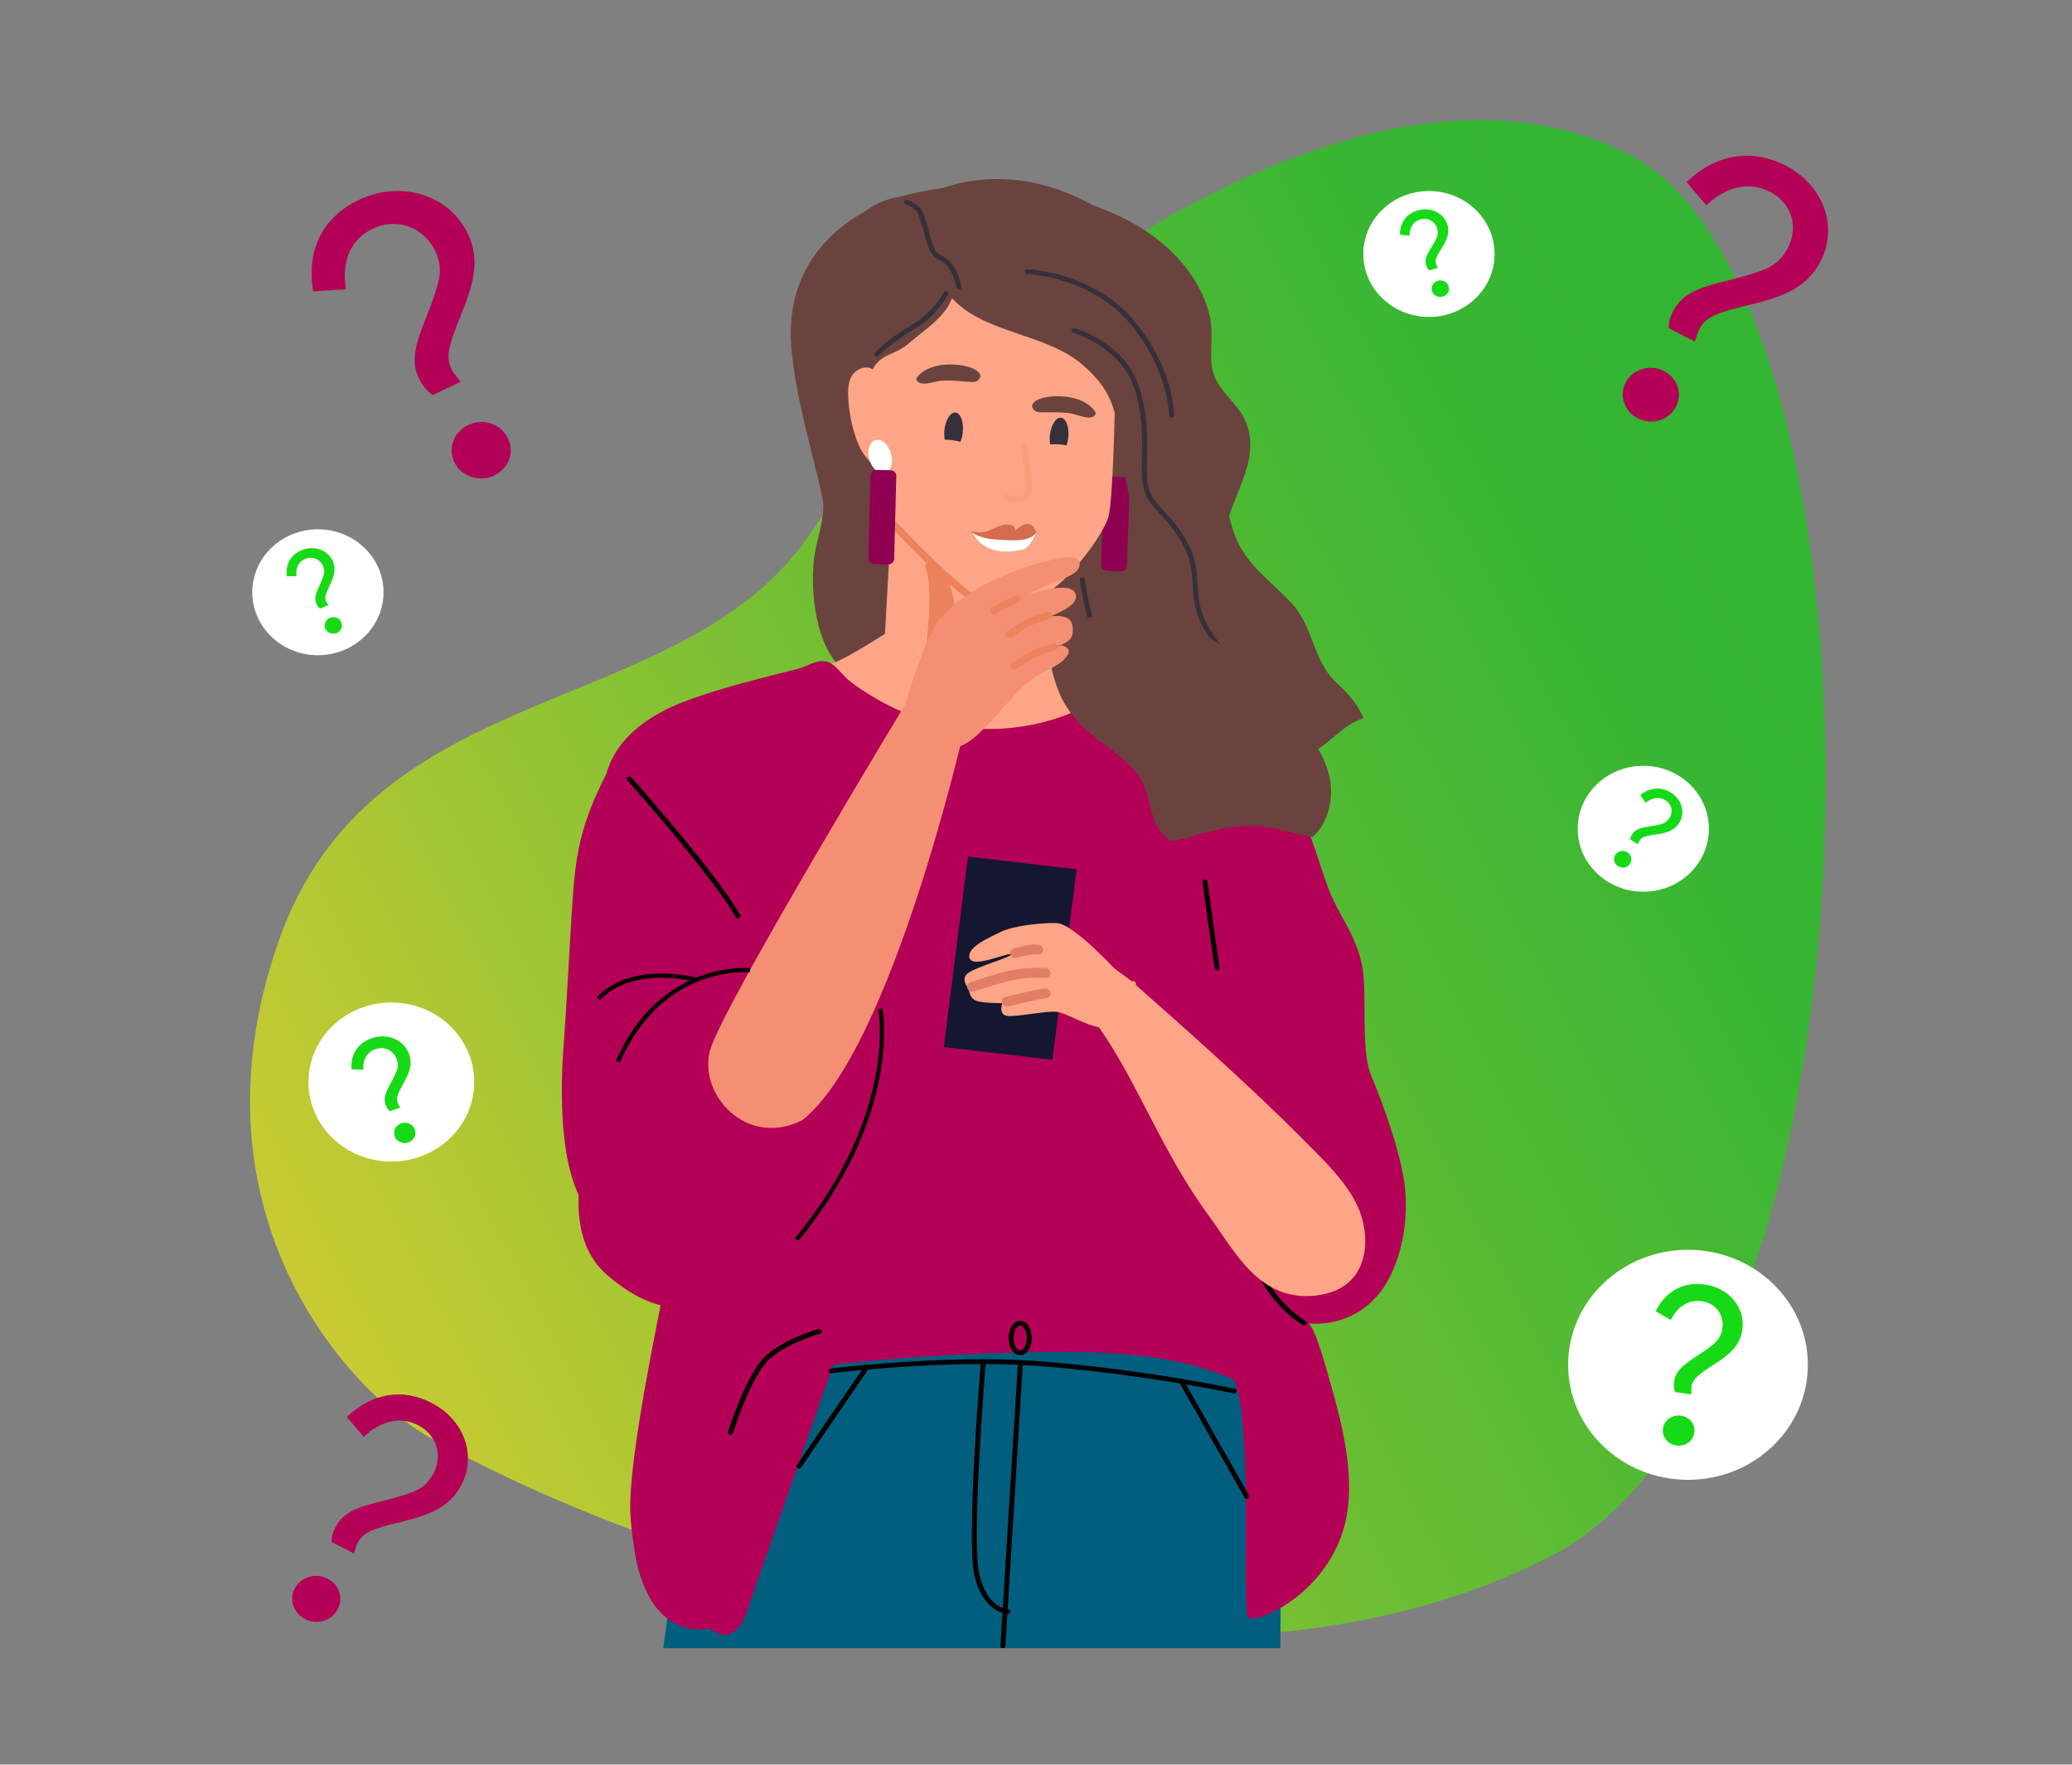 <svg width="498" height="424" viewBox="0 0 498 424" fill="none" xmlns="http://www.w3.org/2000/svg">
<rect x="0" y="0" width="498" height="424" fill="#808080" stroke="none"/>
<path opacity="0.6" d="M103.823 345.727C83.538 334.456 44.322 291.313 66.891 226.362C89.461 161.411 164.277 173.802 195.09 127.75C225.904 81.698 326.441 2.703 392.097 37.441C457.754 72.18 456.728 330.677 372.605 373.978C288.483 417.279 164.362 379.364 103.823 345.727Z" fill="url(#paint0_linear)"/>
<path d="M307.732 396.041C307.754 392.567 307.788 389.093 307.791 385.619C307.807 368.041 296.401 324.984 296.401 324.984C257.089 312.579 212.967 316.22 172.923 323.808C172.923 323.808 164.764 355.532 159.41 396.041H307.732Z" fill="#015E7E"/>
<path d="M195.467 136.405C195.501 135.86 195.542 135.315 195.59 134.772C195.989 130.258 198.659 123.947 197.66 119.522C197.608 119.296 197.557 119.069 197.506 118.843C194.907 107.357 191.33 95.663 190.231 83.92C189.321 74.072 191.857 64.776 199.024 57.478C201.382 55.069 204.022 53.064 206.872 51.408C209.795 49.697 212.933 48.372 216.207 47.365C219.454 46.352 222.85 45.666 226.273 45.267C238.877 40.96 251.735 43.161 262.586 49.287C271.826 52.585 280.228 57.46 285.999 65.627C288.222 68.772 289.921 72.293 290.769 76.013C291.726 80.203 290.646 84.384 291.356 88.534C292.117 92.984 296.087 95.772 298.426 99.442C300.5 102.697 300.847 106.459 300.201 110.166C299.492 114.251 297.026 119.123 295.419 123.958C295.814 125.698 296.319 127.413 296.988 129.086C299.775 136.047 305.75 139.779 310.641 145.184C315.823 150.929 315.578 159.045 321.442 164.259C321.611 164.412 321.791 164.574 321.961 164.739C324.285 166.912 326.593 169.745 327.673 172.526C326.361 173.016 325.123 173.636 323.965 174.416C320 177.109 318.017 180.07 313.142 181.712C309.172 183.046 305.041 184.021 301.003 185.154C292.499 187.513 285.985 191.183 278.299 195.234C277.431 193.868 276.636 192.45 275.911 191.013C275.676 190.561 275.457 190.118 275.235 189.661C274.27 187.69 273.382 185.687 272.487 183.698C269.945 178.083 267.39 172.472 264.859 166.855C264.589 166.265 264.332 165.685 264.063 165.096C263.449 163.742 262.822 162.378 262.204 161.014C261.589 159.648 260.961 158.285 260.325 156.937C256.571 158.377 252.61 159.32 248.849 159.828C244.026 160.476 238.081 161.189 233.228 159.732C233.219 159.745 233.222 159.757 233.225 159.768C233.157 159.989 232.948 160.199 232.708 160.245C226.77 161.26 220.101 162.017 214.616 160.081C211.872 162.954 207.75 164.341 203.807 161.76C196.471 156.952 194.998 144.176 195.467 136.405Z" fill="#6A433E"/>
<path d="M248.57 140.638L249.237 172.326L230.239 179.98L211.615 172.086L214.739 115.367L244.108 129.913L248.57 140.638Z" fill="#FFA587"/>
<path d="M265.993 137.151L269.358 137.268C270.14 137.296 270.796 136.709 270.825 135.96L271.577 116.059C271.605 115.309 270.993 114.679 270.213 114.653L266.848 114.535C266.066 114.508 265.41 115.094 265.381 115.843L264.629 135.745C264.601 136.494 265.211 137.125 265.993 137.151Z" fill="#8F0051"/>
<path d="M268.103 89.321C268.103 89.321 267.759 119.587 266.372 124.324C264.985 129.062 252.166 147.381 242.255 145.578C232.344 143.776 211.624 128.167 211.624 128.167L201.963 98.374C201.963 98.374 203.232 82.29 205.072 80.02C206.914 77.749 229.961 57.398 233.347 58.239C236.732 59.079 245.545 61.018 250.734 65.512C255.925 70.005 268.103 89.321 268.103 89.321Z" fill="#FFA587"/>
<path d="M231.414 103.803C231.655 101.331 230.857 99.238 229.634 99.129C228.41 99.02 227.223 100.935 226.982 103.406C226.742 105.878 227.539 107.97 228.763 108.08C229.988 108.19 231.174 106.275 231.414 103.803Z" fill="#36303A"/>
<path d="M256.77 105.046C256.531 107.518 255.343 109.432 254.12 109.323C252.896 109.213 252.099 107.121 252.339 104.649C252.579 102.177 253.766 100.263 254.989 100.372C256.214 100.481 257.01 102.574 256.77 105.046Z" fill="#36303A"/>
<path d="M250.783 95.57C254.721 94.662 260.922 95.33 263.246 98.966C263.37 99.16 263.399 99.428 263.274 99.63C262.242 101.283 258.812 99.54 257.351 99.319C255.086 98.978 252.963 99.096 250.707 99.074C249.91 99.066 249.084 99.151 248.495 98.488C247.078 96.891 249.545 95.855 250.783 95.57Z" fill="#6A433E"/>
<path d="M235.111 91.323C234.47 91.939 233.654 91.792 232.861 91.739C230.612 91.588 228.509 91.31 226.229 91.478C224.755 91.586 221.197 93.059 220.306 91.336C220.198 91.126 220.25 90.861 220.388 90.677C223.003 87.235 229.23 87.044 233.075 88.247C234.284 88.625 236.652 89.844 235.111 91.323Z" fill="#6A433E"/>
<path d="M201.252 106.16C199.929 98.793 199.027 91.302 200.687 84.047C200.319 83.239 199.351 82.835 198.861 82.089C198.371 81.344 199.111 79.962 199.858 80.475C199.51 74.791 199.169 69.025 200.419 63.459C201.671 57.894 204.737 52.458 209.812 49.508C214.52 46.771 220.463 46.478 225.79 47.81C227.759 44.784 232.157 44.367 235.858 44.723C242.714 45.383 249.393 47.609 255.22 51.132C256.576 51.953 258.136 52.814 259.209 53.968C260.239 55.079 261.776 55.793 262.97 56.76C265.607 58.898 267.815 61.497 269.607 64.321C271.329 67.032 272.68 69.953 273.697 72.971C276.252 80.546 276.842 88.583 277.413 96.525C277.863 102.753 278.31 108.98 278.759 115.209C278.89 117.036 279.017 118.912 278.46 120.665C277.903 122.417 276.501 124.044 274.621 124.37C275.177 125.018 274.464 126.191 273.601 126.048C270.546 119.156 270.123 111.505 268.925 104.105C267.728 96.704 266.188 92.999 260.473 87.899C251.621 80.001 236.813 80.345 228.805 71.658C227.086 76.345 222.262 79.16 218.432 82.507C215.129 85.395 211.688 84.899 209.755 88.766C208.229 87.739 205.954 88.559 204.919 90.046C203.884 91.533 203.787 93.434 203.858 95.221C203.976 98.138 204.453 101.043 205.277 103.854C205.891 105.949 206.714 108.023 208.078 109.761C208.754 110.623 209.558 111.396 210.136 112.321C210.779 113.351 211.117 114.525 211.419 115.689C212.228 118.807 211.708 132.452 210.223 132.913C205.226 126.514 203.575 118.342 202.061 110.479C201.787 109.047 201.512 107.605 201.252 106.16Z" fill="#6A433E"/>
<path d="M240.475 146.141C242.446 146.024 243.357 145.599 243.496 145.528C243.932 145.306 244.098 144.787 243.866 144.368C243.636 143.951 243.1 143.794 242.668 144.006C242.616 144.029 240.929 144.77 236.867 144.29C233.806 143.929 222.179 132.604 215.57 125.551C215.238 125.197 214.67 125.171 214.306 125.486C213.938 125.803 213.909 126.345 214.238 126.697C216.035 128.613 231.919 145.435 236.65 145.993C238.219 146.179 239.482 146.199 240.475 146.141Z" fill="#ED835C"/>
<path d="M245.643 121.142C246.319 120.976 246.943 120.667 247.41 120.142C248.966 118.387 247.376 106.942 246.619 102.103C246.547 101.634 246.09 101.312 245.602 101.382C245.12 101.454 244.777 101.889 244.85 102.358C245.972 109.538 246.742 117.961 246.034 119.048C245.177 120.009 242.464 119.459 241.581 119.186C241.112 119.043 240.607 119.289 240.455 119.74C240.304 120.191 240.56 120.674 241.03 120.82C241.373 120.926 243.719 121.612 245.643 121.142Z" fill="#FFA587"/>
<path d="M208.953 110.348C209.541 112.56 211.184 114.068 212.624 113.716C214.063 113.364 214.752 111.285 214.164 109.073C213.577 106.86 211.933 105.354 210.494 105.705C209.055 106.057 208.365 108.138 208.953 110.348Z" fill="white"/>
<path d="M210.095 135.535L213.461 135.615C214.242 135.634 214.892 135.04 214.911 134.291L215.424 114.382C215.444 113.632 214.825 113.009 214.043 112.99L210.677 112.911C209.896 112.892 209.246 113.485 209.227 114.235L208.713 134.144C208.695 134.893 209.313 135.517 210.095 135.535Z" fill="#8F0051"/>
<path d="M230.683 69.556C230.993 69.481 231.187 69.184 231.119 68.882C231.082 68.721 230.216 64.9 228.411 62.955C227.708 62.199 227.03 61.827 226.432 61.497C225.508 60.988 224.777 60.587 224.162 58.768C223.718 57.465 223.361 56.135 223.045 54.959C222.568 53.185 222.156 51.653 221.59 50.648C220.588 48.869 218.17 48.081 218.067 48.048C217.753 47.948 217.417 48.11 217.313 48.409C217.208 48.708 217.376 49.032 217.689 49.133C217.709 49.14 219.765 49.816 220.538 51.192C221.035 52.075 221.43 53.544 221.888 55.246C222.208 56.436 222.57 57.786 223.025 59.123C223.784 61.361 224.827 61.935 225.837 62.489C226.407 62.803 226.946 63.099 227.517 63.716C229.111 65.433 229.942 69.083 229.95 69.12C230.018 69.429 230.336 69.626 230.659 69.56C230.669 69.56 230.678 69.558 230.683 69.556Z" fill="#36303A"/>
<path d="M312.032 184.637C312.035 184.636 312.038 184.636 312.041 184.634C312.358 184.551 312.546 184.235 312.459 183.931C312.365 183.603 310.107 175.819 305.567 170.08C304.137 168.274 302.718 166.611 301.216 164.849C297.995 161.073 294.665 157.167 291.013 151.548C288.256 147.299 288.054 143.957 287.84 140.42C287.653 137.32 287.46 134.112 285.392 130.36C283.272 126.514 281.251 124.383 279.626 122.672C277.923 120.877 276.694 119.582 276.052 117.166C275.57 115.351 275.614 112.804 275.664 109.856C275.75 104.896 275.854 98.723 273.574 92.395C269.899 82.197 258.733 78.979 258.259 78.847C257.941 78.758 257.614 78.932 257.52 79.237C257.429 79.54 257.61 79.856 257.926 79.945C258.036 79.977 268.977 83.139 272.446 92.768C274.659 98.905 274.554 104.966 274.471 109.835C274.42 112.866 274.375 115.484 274.897 117.446C275.613 120.138 276.996 121.595 278.746 123.44C280.325 125.104 282.289 127.174 284.338 130.892C286.286 134.424 286.465 137.368 286.65 140.483C286.863 144.009 287.082 147.653 290.001 152.149C293.693 157.831 297.048 161.766 300.292 165.569C301.786 167.322 303.199 168.977 304.615 170.768C309.015 176.329 311.286 184.151 311.309 184.229C311.395 184.536 311.716 184.715 312.032 184.637Z" fill="#36303A"/>
<path d="M281.754 100.394C282.011 100.331 282.201 100.108 282.201 99.84C282.201 99.374 282.096 88.301 272.382 76.844C262.629 65.346 247.118 64.702 246.963 64.696C246.629 64.683 246.357 64.933 246.346 65.248C246.335 65.564 246.592 65.829 246.921 65.841C247.07 65.846 262.054 66.481 271.456 77.567C280.891 88.692 281.008 99.731 281.008 99.84C281.008 100.156 281.274 100.412 281.605 100.412C281.656 100.412 281.706 100.405 281.754 100.394Z" fill="#36303A"/>
<path d="M210.887 85.674C210.998 85.647 211.102 85.589 211.183 85.5C211.214 85.468 214.227 82.253 219.567 79.177C225.144 75.965 227.762 71.008 227.87 70.799C228.016 70.516 227.897 70.174 227.603 70.031C227.308 69.891 226.95 70.004 226.802 70.288C226.777 70.336 224.219 75.162 218.952 78.195C213.446 81.367 210.418 84.603 210.292 84.739C210.073 84.975 210.096 85.336 210.342 85.546C210.497 85.68 210.7 85.72 210.887 85.674Z" fill="#36303A"/>
<path d="M264.555 155.92C264.578 155.914 264.597 155.908 264.62 155.901C264.928 155.79 265.083 155.461 264.968 155.164C264.944 155.104 262.634 149.199 261.747 144.869C260.865 140.543 260.722 139.224 260.722 139.21C260.691 138.896 260.398 138.666 260.071 138.696C259.731 138.733 259.504 139.006 259.535 139.32C259.541 139.373 259.678 140.68 260.577 145.087C261.481 149.515 263.753 155.322 263.85 155.567C263.958 155.842 264.266 155.99 264.555 155.92Z" fill="#36303A"/>
<path d="M246.109 106.941C247.231 114.121 247.876 118.526 246.329 119.475C245.473 120.436 242.759 119.886 241.877 119.614" stroke="#ED835C" stroke-opacity="0.2" stroke-width="1.577" stroke-miterlimit="10" stroke-linecap="round"/>
<path d="M266.789 168.352C266.789 168.352 259.064 166.295 254.806 161.74C250.55 157.184 247.248 153.657 247.248 153.657L216.079 150.131C216.079 150.131 209.185 154.687 203.823 157.627C198.46 160.565 195.09 161.006 195.09 161.006C195.09 161.006 204.408 174.38 207.946 175.555C211.483 176.73 220.674 180.698 229.406 180.698C238.139 180.698 241.815 182.167 250.242 178.053C258.669 173.937 266.789 168.352 266.789 168.352Z" fill="#FFA587"/>
<path d="M135.279 253.9C136.307 239.846 136.698 230.456 137.61 216.395C138.415 203.966 140.02 197.215 145.742 185.955C148.084 177.385 155.879 171.876 164.151 168.708C170.122 166.421 176.299 164.674 182.5 163.061C185.612 162.251 188.736 161.479 191.857 160.69C194.137 160.112 196.746 158.081 199.133 159.117C201.099 159.969 202.318 162.079 203.922 163.397C206.071 165.166 208.47 166.653 210.895 168.057C214.898 170.374 219.231 172.163 223.736 173.361C232.728 175.754 242.356 175.77 251.351 173.381C254.209 172.622 256.964 171.558 259.681 170.427C260.737 169.987 261.872 169.637 262.876 169.092C263.876 168.55 264.568 167.745 265.55 167.17C267.691 165.912 269.147 167.421 271.091 168.205C273.155 169.034 275.221 169.859 277.283 170.696C281.518 172.413 285.738 174.166 289.885 176.074C298.027 179.819 304.321 185.405 309.912 192.098C314.881 198.046 316.351 205.615 319.052 212.881C321.887 220.502 325.386 223.474 327.248 231.388C328.884 238.334 326.753 251.837 329.641 258.644C332.604 265.625 337.253 278.705 337.771 286.348C338.243 293.295 337.183 300.707 333.949 306.999C330.641 313.432 324.725 317.658 317.159 318.042C316.216 318.09 315.283 318.074 314.357 318.02C315.971 318.116 319.331 330.869 319.809 332.517C322.61 342.183 325.549 354.309 323.654 364.35C320.101 383.18 300.886 390.804 299.878 388.471C298.473 385.222 301.154 342.105 296.653 331.594C281.782 324.847 264.647 324.665 248.414 324.905C232.332 325.144 216.271 326.142 200.29 327.858C195.202 342.359 190.115 356.86 185.028 371.361L180.728 383.616C179.798 386.268 179.107 389.953 176.688 391.815C176.202 392.19 175.644 392.431 175.067 392.566C175.012 392.883 174.746 393.144 174.35 392.994C174.096 392.896 173.854 392.787 173.605 392.682C172.449 392.594 171.393 392.094 170.831 391.297C155.561 393.038 152.632 376.984 151.577 364.957C150.342 350.879 160.237 307.972 162.557 294.036C158.794 294.79 132.292 309.604 135.279 253.9Z" fill="#B40057"/>
<path d="M251.648 159.376C251.749 158.586 251.914 157.848 252.122 157.149C251.687 154.227 251.467 151.267 251.263 148.344C251.211 147.599 252.414 147.361 252.466 148.117C252.62 150.332 252.791 152.595 253.063 154.847C258.111 145.491 274.318 146.441 283.399 149.739C292.702 153.116 300.511 159.687 305.222 167.985C311.982 173.199 318.418 179.295 319.744 187.854C320.455 192.441 319.002 198.183 315.439 201.107C310.899 200.415 306.722 198.683 302.06 198.437C297.125 198.177 292.688 199.187 287.998 200.539C286.111 201.082 283.819 201.816 281.568 202.108C280.779 201.676 280.051 201.117 279.412 200.4C276.403 197.029 276.596 192.094 274.702 188.222C272.441 183.599 267.792 180.729 263.772 177.636C259.646 174.462 256.363 170.885 254.43 166.097C253.615 164.077 253.037 161.994 252.604 159.879C252.224 160.12 251.578 159.934 251.648 159.376Z" fill="#6A433E"/>
<path d="M198.557 319.008C198.557 319.008 183.646 390.725 169.143 391.509C154.64 392.293 152.578 372.795 152.578 372.795C152.578 372.795 162.606 328.021 162.811 327.434C163.015 326.846 170.573 315.09 176.497 315.09C182.42 315.09 198.557 319.008 198.557 319.008Z" fill="#B40057"/>
<path d="M179.613 255.113C179.918 255.113 180.179 254.889 180.206 254.592C180.223 254.413 181.79 236.579 179.434 223.437C178.194 216.527 152.804 187.976 151.722 186.765C151.508 186.524 151.132 186.499 150.881 186.703C150.63 186.907 150.602 187.27 150.816 187.508C151.077 187.803 177.073 217.03 178.256 223.632C180.588 236.627 179.034 254.317 179.016 254.494C178.987 254.808 179.231 255.086 179.559 255.112C179.578 255.113 179.596 255.113 179.613 255.113Z" fill="black"/>
<path d="M313.508 318.502C313.711 318.502 313.911 318.402 314.022 318.22C314.188 317.949 314.095 317.598 313.813 317.437C313.721 317.387 304.64 312.117 301.677 300.889C298.659 289.452 297.264 277.859 297.249 277.744C297.212 277.43 296.914 277.201 296.589 277.241C296.261 277.277 296.026 277.56 296.063 277.873C296.078 277.991 297.48 289.655 300.521 301.169C303.61 312.875 312.815 318.201 313.205 318.422C313.299 318.476 313.405 318.502 313.508 318.502Z" fill="black"/>
<path d="M292.516 233.119C292.556 233.119 292.595 233.115 292.634 233.107C292.957 233.046 293.167 232.745 293.103 232.436C292.98 231.848 290.966 217.303 290.2 211.75C290.154 211.436 289.855 211.217 289.53 211.258C289.203 211.299 288.973 211.587 289.016 211.9C289.128 212.717 291.779 231.914 291.934 232.658C291.989 232.93 292.239 233.119 292.516 233.119Z" fill="black"/>
<path d="M175.568 344.81C175.825 344.81 176.062 344.65 176.139 344.4C176.182 344.26 180.496 330.399 185.066 326.44C189.658 322.461 197.035 320.455 197.108 320.435C197.425 320.35 197.61 320.035 197.522 319.73C197.434 319.427 197.103 319.249 196.787 319.332C196.475 319.416 189.065 321.432 184.265 325.589C179.447 329.764 175.173 343.492 174.993 344.076C174.9 344.379 175.081 344.697 175.397 344.786C175.455 344.802 175.511 344.81 175.568 344.81Z" fill="black"/>
<path d="M296.657 334.815C296.93 334.815 297.177 334.633 297.239 334.369C297.311 334.061 297.108 333.755 296.788 333.686C296.567 333.637 274.548 328.952 249.457 327.059C227.563 325.409 199.948 328.791 199.672 328.825C199.346 328.866 199.115 329.153 199.157 329.466C199.2 329.779 199.494 329.998 199.826 329.96C200.101 329.925 227.592 326.559 249.363 328.2C274.371 330.086 296.308 334.753 296.527 334.801C296.572 334.81 296.614 334.815 296.657 334.815Z" fill="black"/>
<path d="M245.205 325.631C246.763 325.631 247.984 323.814 247.984 321.494C247.984 319.175 246.764 317.358 245.205 317.358C243.646 317.358 242.425 319.174 242.425 321.494C242.425 323.813 243.645 325.631 245.205 325.631ZM245.205 318.502C245.955 318.502 246.792 319.731 246.792 321.495C246.792 323.257 245.956 324.486 245.205 324.486C244.453 324.486 243.617 323.257 243.617 321.495C243.618 319.731 244.453 318.502 245.205 318.502Z" fill="black"/>
<path d="M241.045 396.041C241.361 396.041 241.624 395.845 241.64 395.594L245.8 328.311C245.816 328.053 245.563 327.831 245.233 327.818C244.856 327.807 244.624 328.004 244.608 328.265L240.449 395.547C240.432 395.807 240.685 396.028 241.015 396.04C241.026 396.041 241.034 396.041 241.045 396.041Z" fill="black"/>
<path d="M242.217 387.798C242.535 387.798 242.799 387.557 242.813 387.25C242.825 386.934 242.572 386.669 242.244 386.654C242.031 386.645 237.014 386.292 235.299 377.88C233.497 369.047 236.909 327.639 236.943 327.222C236.969 326.906 236.725 326.632 236.397 326.606C236.065 326.589 235.78 326.815 235.755 327.131C235.612 328.84 232.295 369.113 234.13 378.099C236.035 387.449 241.942 387.787 242.192 387.798C242.2 387.798 242.209 387.798 242.217 387.798Z" fill="black"/>
<path d="M299.669 360.141C299.765 360.141 299.863 360.119 299.954 360.072C300.243 359.919 300.349 359.573 300.193 359.295L284.466 331.611C284.306 331.334 283.946 331.232 283.657 331.383C283.367 331.533 283.261 331.881 283.418 332.158L299.144 359.842C299.252 360.033 299.457 360.141 299.669 360.141Z" fill="black"/>
<path d="M192.022 352.89C192.215 352.89 192.407 352.801 192.521 352.632L208.815 328.825C208.995 328.56 208.918 328.205 208.643 328.032C208.371 327.86 207.999 327.93 207.818 328.196L191.523 352.003C191.343 352.267 191.42 352.623 191.695 352.796C191.795 352.86 191.908 352.89 192.022 352.89Z" fill="black"/>
<path d="M249.029 127.866C249.062 127.799 243.748 128.111 241.252 128.256C241.056 128.267 240.859 128.277 240.663 128.288C239.943 128.732 239.154 128.869 238.261 128.917C236.762 128.998 234.872 128.565 233.553 127.75C233.602 127.828 233.651 127.907 233.701 127.985C233.704 128.013 233.718 128.038 233.745 128.056C234.512 129.27 235.39 130.468 236.778 131.288C238.209 132.132 240.005 132.516 241.789 132.548C242.855 132.566 244.483 132.338 245.528 132.145C247.64 131.755 248.613 128.715 249.029 127.866Z" fill="white"/>
<path d="M249.038 127.776C248.48 126.755 248.16 125.759 246.726 125.919C245.619 126.043 244.783 126.836 243.943 127.495C244.032 127.145 243.982 126.793 243.638 126.49C242.944 125.881 241.771 125.981 240.934 126.187C239.828 126.461 238.853 127.04 237.808 127.458C236.455 127.999 235.053 128.081 233.658 127.621C233.535 127.581 233.455 127.706 233.491 127.795C233.491 127.833 233.505 127.87 233.545 127.899C235.824 129.544 239.071 129.654 241.862 129.788C245.268 129.952 247.749 129.709 248.965 128.069C249.037 127.943 249.094 127.881 249.038 127.776Z" fill="#D56C4E"/>
<path d="M290.563 292.159C279.242 276.814 273.451 260.052 264.094 246.793C263.93 246.561 263.927 246.125 264.167 245.927C267.198 243.418 261.836 240.384 263.518 236.942C262.211 235.791 268.579 234.746 267.271 233.596C266.561 232.972 266.99 231.923 267.702 232.547C268.935 233.632 270.737 234.702 271.971 235.786C272.474 235.557 273.21 236.046 272.994 236.687C282.182 244.782 291.344 252.911 300.266 261.276C305.579 266.256 310.81 271.319 315.905 276.503C319.783 280.449 323.737 284.534 326.14 289.509C329.909 297.311 329.44 310.619 315.022 311.393C302.229 312.078 296.588 300.325 290.563 292.159Z" fill="#FFA587"/>
<path d="M168.241 264.984C168.488 264.902 168.659 264.671 168.642 264.408C168.634 264.287 167.95 252.324 172.619 242.407C177.242 232.586 194.484 227.533 194.659 227.482C195.035 227.393 195.154 227.071 195.059 226.77C194.965 226.468 194.632 226.296 194.317 226.386C193.581 226.597 176.377 231.649 171.533 241.936C166.738 252.118 167.444 264.354 167.452 264.476C167.471 264.792 167.753 265.032 168.082 265.014C168.138 265.01 168.191 265 168.241 264.984Z" fill="black"/>
<path d="M162.231 260.82C162.514 260.728 162.685 260.44 162.619 260.153C162.606 260.101 161.46 254.91 165.399 247.652C169.367 240.334 177.813 236.029 177.899 235.987C178.189 235.841 178.303 235.495 178.15 235.216C177.998 234.935 177.639 234.83 177.345 234.975C176.986 235.156 168.48 239.49 164.342 247.123C160.187 254.783 161.404 260.18 161.457 260.407C161.53 260.715 161.849 260.906 162.169 260.837C162.189 260.833 162.21 260.827 162.231 260.82Z" fill="black"/>
<path d="M195.09 220.839C195.09 220.839 179.739 211.008 162.64 233.119C145.542 255.23 129.441 292.246 145.959 306.404C172.557 329.203 185.599 296.02 197.544 280.381C209.488 264.743 225.503 252.278 219.035 236.204C212.567 220.13 195.09 220.839 195.09 220.839Z" fill="#B40057"/>
<path d="M222.695 154.548C222.695 154.548 224.231 141.912 222.695 137.269C221.159 132.626 226.873 135.916 228.292 140.44C229.711 144.964 230.425 152.185 230.425 152.185" fill="#ED835C"/>
<path d="M218.709 167.352C218.709 167.352 173.361 242.173 170.616 252.505C167.87 262.836 179.28 275.934 192.827 269.163C214.362 252.196 231.913 174.541 231.913 174.541L218.709 167.352Z" fill="#F48F73"/>
<path d="M217.57 169.165C217.57 169.165 222.22 153.202 225.768 148.876C229.215 144.673 233.962 141.637 238.949 139.349C243.699 137.169 249.109 135.107 254.314 134.22C255.829 133.962 259.641 133.057 259.49 135.683C259.361 137.896 255.961 138.768 254.35 139.455C252.639 140.182 250.978 141.037 249.271 141.78C248.824 141.974 244.444 144.112 244.33 143.987C244.436 144.104 244.673 143.268 249.232 142.241C251.097 141.821 257.215 140.003 258.437 142.535C259.42 144.575 256.575 146.465 252.483 148.072C255.863 147.795 257.622 148.4 257.829 150.802C258.005 152.868 257.598 154.051 254.355 155.191C254.221 155.237 254.078 155.292 253.944 155.34C254.491 155.391 254.931 154.915 255.422 155.111C256.685 155.612 257.327 156.233 256.556 157.443C254.993 159.893 251.618 160.896 249.246 162.378C244.416 165.396 241 170.672 236.981 174.568C235.122 176.371 233.425 178.236 230.982 179.211C225.969 181.211 217.57 169.165 217.57 169.165Z" fill="#F48F73"/>
<path d="M244.188 160.742C244.254 160.716 244.316 160.681 244.378 160.639C244.385 160.635 245.143 160.101 247.557 158.617C249.503 157.421 252.155 156.653 253.153 156.363C253.424 156.284 253.607 156.228 253.677 156.2C254.134 156.019 254.352 155.517 254.162 155.079C253.974 154.643 253.455 154.435 253 154.61C252.938 154.632 252.813 154.668 252.634 154.719C251.571 155.026 248.749 155.843 246.589 157.171C244.106 158.697 243.343 159.236 243.313 159.259C242.917 159.54 242.833 160.078 243.126 160.459C243.376 160.783 243.818 160.889 244.188 160.742Z" fill="#ED835C"/>
<path d="M242.934 153.222C243 153.195 243.062 153.161 243.124 153.118C243.131 153.114 243.889 152.58 246.303 151.096C248.249 149.9 250.901 149.133 251.899 148.842C252.17 148.764 252.353 148.708 252.424 148.679C252.88 148.498 253.098 147.996 252.908 147.558C252.72 147.122 252.201 146.915 251.746 147.09C251.684 147.111 251.559 147.148 251.38 147.198C250.317 147.505 247.495 148.323 245.335 149.65C242.852 151.177 242.089 151.715 242.059 151.739C241.663 152.019 241.579 152.557 241.872 152.938C242.123 153.262 242.565 153.369 242.934 153.222Z" fill="#ED835C"/>
<path d="M239.191 147.517C239.238 147.498 239.285 147.475 239.329 147.448C239.341 147.44 239.704 147.22 240.801 146.598C241.88 145.985 244.667 144.783 244.695 144.77C245.146 144.576 245.346 144.068 245.144 143.637C244.945 143.212 244.43 143.018 243.985 143.196C243.977 143.198 243.968 143.202 243.961 143.206C243.843 143.258 241.053 144.46 239.889 145.121C238.736 145.776 238.369 146.001 238.369 146.001C237.951 146.256 237.829 146.786 238.095 147.185C238.333 147.541 238.798 147.673 239.191 147.517Z" fill="#ED835C"/>
<path d="M180.235 233.119C180.235 233.119 159.004 231.006 148.506 255.113" stroke="black" stroke-miterlimit="10"/>
<path d="M211.614 242.428C211.614 242.428 216.414 267.695 191.424 297.87" stroke="black" stroke-miterlimit="10"/>
<path d="M167.411 235.429C167.411 235.429 152.021 231.251 143.833 239.977" stroke="black" stroke-miterlimit="10"/>
<path d="M226.837 251.596L252.948 254.65L258.765 208.871L232.654 205.818L226.837 251.596Z" fill="#151730"/>
<path d="M272.839 245.783C272.839 245.783 267.35 247.879 263.216 246.632C259.082 245.385 256.582 243.651 254.261 243.171C251.94 242.691 243.755 244.557 241.835 244.048C239.915 243.539 240.931 241.019 240.931 241.019C240.931 241.019 237.714 241.118 235.261 240.646C232.806 240.175 232.878 237.592 232.878 237.592C232.878 237.592 230.697 235.427 232.592 233.875C234.488 232.324 243.961 229.723 242.988 229.286C242.014 228.849 233.413 232.961 232.967 229.993C232.602 227.561 237.436 225.403 240.559 223.906C243.508 222.494 249.794 221.709 253.962 221.8C258.129 221.893 269.296 234.249 269.296 234.249L272.839 245.783Z" fill="#FFA587"/>
<path d="M252.513 233.87C252.563 233.213 252.047 232.645 251.364 232.599C251.205 232.59 247.444 232.347 243.804 233.004C240.228 233.648 233.543 235.892 233.261 235.987C232.628 236.21 232.274 236.885 232.5 237.505C232.728 238.124 233.436 238.451 234.082 238.233C234.149 238.21 240.874 235.952 244.262 235.342C247.58 234.743 251.155 234.972 251.192 234.975C251.392 234.987 251.585 234.954 251.757 234.885C252.176 234.715 252.481 234.332 252.513 233.87Z" fill="#E27E66"/>
<path d="M252.506 238.649C252.473 237.993 251.889 237.487 251.205 237.521C249.407 237.608 242.451 239.336 241.665 239.533C241.019 239.694 240.605 240.346 240.777 240.985C240.95 241.62 241.627 242.001 242.29 241.835C245.169 241.117 250.169 239.954 251.33 239.898C251.479 239.89 251.619 239.858 251.748 239.806C252.217 239.616 252.534 239.163 252.506 238.649Z" fill="#E27E66"/>
<path d="M250.739 228.297C250.796 227.642 250.292 227.065 249.607 227.009L248.724 226.936C247.729 226.853 244.866 227.554 243.682 227.858C243.009 228.036 242.627 228.68 242.804 229.316C242.981 229.951 243.661 230.327 244.323 230.157C245.976 229.731 248.057 229.289 248.512 229.306L249.396 229.379C249.604 229.396 249.802 229.362 249.982 229.29C250.395 229.124 250.698 228.752 250.739 228.297Z" fill="#E27E66"/>
<path d="M416.027 67.208C420.106 66.18 423.183 65.216 425.02 64.309C426.856 63.4 428.376 61.981 429.534 59.913C432.505 54.606 430.587 48.752 425.43 46.095C420.555 43.583 415.143 44.62 410.095 49.32L405.36 43.752C412.373 37.051 420.941 35.555 429.191 39.804C438.287 44.49 442.119 54.692 437.285 63.325C434.214 68.812 429.092 71.272 420.221 73.308C412.929 75.114 410.14 75.996 408.479 78.963C408.177 79.503 407.811 80.589 407.336 82.083L401.053 78.847C401.052 77.339 401.526 75.845 402.331 74.406C404.6 70.36 408.641 68.965 416.027 67.208ZM399.886 89.138C403.261 90.876 404.528 94.657 402.715 97.895C400.902 101.133 396.918 102.21 393.542 100.47C390.448 98.876 388.995 94.999 390.807 91.761C392.618 88.523 396.792 87.544 399.886 89.138Z" fill="#B40057"/>
<path d="M92.485 360.539C95.974 359.66 98.605 358.835 100.177 358.059C101.748 357.283 103.047 356.068 104.038 354.299C106.579 349.76 104.94 344.752 100.528 342.48C96.358 340.331 91.728 341.218 87.411 345.238L83.361 340.476C89.359 334.744 96.688 333.464 103.746 337.1C111.526 341.108 114.805 349.834 110.67 357.22C108.042 361.913 103.661 364.017 96.073 365.759C89.836 367.303 87.451 368.058 86.03 370.596C85.771 371.057 85.459 371.986 85.052 373.264L79.679 370.495C79.678 369.206 80.083 367.928 80.772 366.698C82.71 363.236 86.166 362.043 92.485 360.539ZM78.677 379.297C81.564 380.784 82.648 384.019 81.097 386.788C79.547 389.558 76.138 390.479 73.251 388.991C70.605 387.628 69.362 384.311 70.912 381.542C72.463 378.773 76.032 377.934 78.677 379.297Z" fill="#B40057"/>
<path d="M94.06 279.102C105.063 279.102 113.983 270.546 113.983 259.991C113.983 249.436 105.063 240.879 94.06 240.879C83.057 240.879 74.138 249.436 74.138 259.991C74.138 270.546 83.057 279.102 94.06 279.102Z" fill="white"/>
<path d="M405.703 355.573C421.614 355.573 434.511 343.201 434.511 327.939C434.511 312.676 421.614 300.304 405.703 300.304C389.793 300.304 376.896 312.676 376.896 327.939C376.896 343.201 389.793 355.573 405.703 355.573Z" fill="white"/>
<path d="M102.731 75.534C104.3 71.558 105.313 68.444 105.622 66.381C105.932 64.319 105.59 62.208 104.451 59.995C101.525 54.322 95.13 52.329 89.617 54.946C84.405 57.42 82.031 62.496 83.15 69.506L75.295 70.002C73.588 60.158 77.474 52.209 86.297 48.022C96.021 43.407 107.462 46.475 112.223 55.707C115.248 61.574 114.323 67.28 110.734 75.807C107.902 82.896 106.988 85.724 108.626 88.897C108.923 89.473 109.669 90.438 110.714 91.737L103.997 94.924C102.65 94.008 101.606 92.707 100.813 91.168C98.581 86.842 99.799 82.673 102.731 75.534ZM112.469 102.156C116.077 100.444 120.225 101.709 122.01 105.171C123.795 108.633 122.327 112.56 118.719 114.274C115.41 115.844 111.064 114.675 109.278 111.213C107.492 107.751 109.16 103.726 112.469 102.156Z" fill="#B40057"/>
<path d="M408.229 325.584C410.191 324.299 411.633 323.228 412.431 322.414C413.226 321.597 413.752 320.569 413.958 319.261C414.488 315.905 412.316 313.145 409.055 312.672C405.973 312.224 403.305 313.756 401.553 317.167L397.943 315.072C400.342 310.242 404.594 307.894 409.811 308.652C415.563 309.488 419.61 314.207 418.748 319.667C418.2 323.136 415.966 325.372 411.659 328.062C408.144 330.344 406.837 331.318 406.542 333.196C406.489 333.537 406.509 334.179 406.551 335.057L402.579 334.481C402.279 333.681 402.237 332.801 402.382 331.892C402.785 329.332 404.655 327.859 408.229 325.584ZM403.987 340.154C406.121 340.464 407.54 342.24 407.217 344.288C406.893 346.335 404.991 347.63 402.856 347.32C400.899 347.036 399.364 345.241 399.687 343.194C400.009 341.146 402.03 339.87 403.987 340.154Z" fill="#17DA17"/>
<path d="M94.061 259.991C94.796 258.626 95.294 257.548 95.494 256.821C95.694 256.094 95.663 255.322 95.35 254.483C94.545 252.33 92.338 251.361 90.245 252.079C88.267 252.759 87.196 254.487 87.294 257.046L84.454 256.911C84.268 253.311 86.007 250.613 89.354 249.462C93.043 248.193 97.016 249.751 98.325 253.253C99.156 255.48 98.577 257.489 96.919 260.406C95.596 262.838 95.146 263.816 95.596 265.02C95.678 265.239 95.904 265.615 96.222 266.123L93.674 266.999C93.231 266.616 92.912 266.108 92.693 265.524C92.082 263.882 92.7 262.433 94.061 259.991ZM96.402 269.93C97.772 269.46 99.205 270.079 99.695 271.393C100.186 272.705 99.489 274.057 98.119 274.527C96.864 274.959 95.356 274.367 94.865 273.054C94.374 271.74 95.146 270.362 96.402 269.93Z" fill="#17DA17"/>
<path d="M222.872 106.365C222.872 106.365 227.916 104.281 233.559 107.251C239.201 110.221 230.909 114.845 230.909 114.845L222.872 106.365Z" fill="#FFA587"/>
<path d="M249.384 107.454C249.384 107.454 254.428 105.369 260.07 108.34C265.713 111.31 257.421 115.933 257.421 115.933L249.384 107.454Z" fill="#FFA587"/>
<path d="M343.445 76.159C352.156 76.159 359.217 69.385 359.217 61.029C359.217 52.674 352.156 45.9 343.445 45.9C334.735 45.9 327.673 52.674 327.673 61.029C327.673 69.385 334.735 76.159 343.445 76.159Z" fill="white"/>
<path d="M344.123 59.298C344.782 58.222 345.234 57.369 345.43 56.787C345.625 56.205 345.635 55.578 345.418 54.884C344.863 53.103 343.114 52.225 341.385 52.721C339.75 53.19 338.802 54.546 338.766 56.628L336.468 56.399C336.479 53.47 338.012 51.355 340.78 50.56C343.831 49.684 346.984 51.114 347.888 54.01C348.461 55.85 347.9 57.458 346.424 59.755C345.24 61.672 344.83 62.448 345.141 63.444C345.197 63.625 345.364 63.938 345.599 64.364L343.492 64.969C343.149 64.639 342.913 64.214 342.764 63.731C342.34 62.374 342.907 61.225 344.123 59.298ZM345.571 67.463C346.703 67.138 347.839 67.7 348.177 68.785C348.516 69.872 347.889 70.939 346.756 71.264C345.718 71.562 344.521 71.017 344.182 69.932C343.844 68.845 344.533 67.76 345.571 67.463Z" fill="#17DA17"/>
<path d="M394.961 214.265C403.672 214.265 410.733 207.491 410.733 199.135C410.733 190.779 403.672 184.006 394.961 184.006C386.251 184.006 379.189 190.779 379.189 199.135C379.189 207.491 386.251 214.265 394.961 214.265Z" fill="white"/>
<path d="M396.785 198.534C398.069 198.335 399.044 198.128 399.635 197.902C400.227 197.676 400.738 197.284 401.158 196.682C402.236 195.138 401.83 193.286 400.329 192.322C398.91 191.411 397.216 191.575 395.521 192.873L394.241 191.027C396.603 189.17 399.28 188.958 401.681 190.499C404.328 192.198 405.187 195.441 403.433 197.954C402.319 199.55 400.67 200.158 397.882 200.529C395.587 200.873 394.703 201.064 394.1 201.928C393.99 202.086 393.844 202.409 393.652 202.853L391.824 201.679C391.871 201.216 392.063 200.771 392.356 200.353C393.178 199.174 394.462 198.862 396.785 198.534ZM391.145 204.804C392.127 205.435 392.398 206.631 391.741 207.574C391.084 208.516 389.826 208.732 388.844 208.102C387.943 207.523 387.619 206.291 388.276 205.349C388.932 204.406 390.245 204.225 391.145 204.804Z" fill="#17DA17"/>
<path d="M76.408 157.438C85.119 157.438 92.18 150.664 92.18 142.308C92.18 133.952 85.119 127.178 76.408 127.178C67.698 127.178 60.636 133.952 60.636 142.308C60.636 150.664 67.698 157.438 76.408 157.438Z" fill="white"/>
<path d="M76.876 140.514C77.402 139.373 77.751 138.476 77.877 137.876C78.001 137.275 77.937 136.652 77.639 135.986C76.877 134.278 75.036 133.596 73.377 134.278C71.807 134.922 71.028 136.374 71.238 138.445L68.928 138.47C68.591 135.558 69.863 133.29 72.518 132.197C75.446 130.995 78.748 132.07 79.99 134.849C80.779 136.615 80.411 138.274 79.217 140.718C78.268 142.752 77.953 143.567 78.38 144.522C78.458 144.695 78.66 144.989 78.944 145.386L76.922 146.217C76.543 145.928 76.258 145.53 76.052 145.066C75.47 143.764 75.896 142.561 76.876 140.514ZM79.284 148.467C80.37 148.021 81.564 148.455 82.03 149.496C82.495 150.538 81.999 151.667 80.913 152.114C79.917 152.523 78.663 152.113 78.197 151.07C77.732 150.03 78.288 148.876 79.284 148.467Z" fill="#17DA17"/>
<defs>
<linearGradient id="paint0_linear" x1="72.291" y1="334.421" x2="560.877" y2="80.546" gradientUnits="userSpaceOnUse">
<stop offset="0.006" stop-color="#FFFF00"/>
<stop offset="0.118" stop-color="#D1F800"/>
<stop offset="0.253" stop-color="#92EF00"/>
<stop offset="0.386" stop-color="#5EE700"/>
<stop offset="0.506" stop-color="#35E100"/>
<stop offset="0.6" stop-color="#18DD00"/>
<stop offset="0.665" stop-color="#06DA00"/>
<stop offset="0.744" stop-color="#00D900"/>
</linearGradient>
</defs>
</svg>
